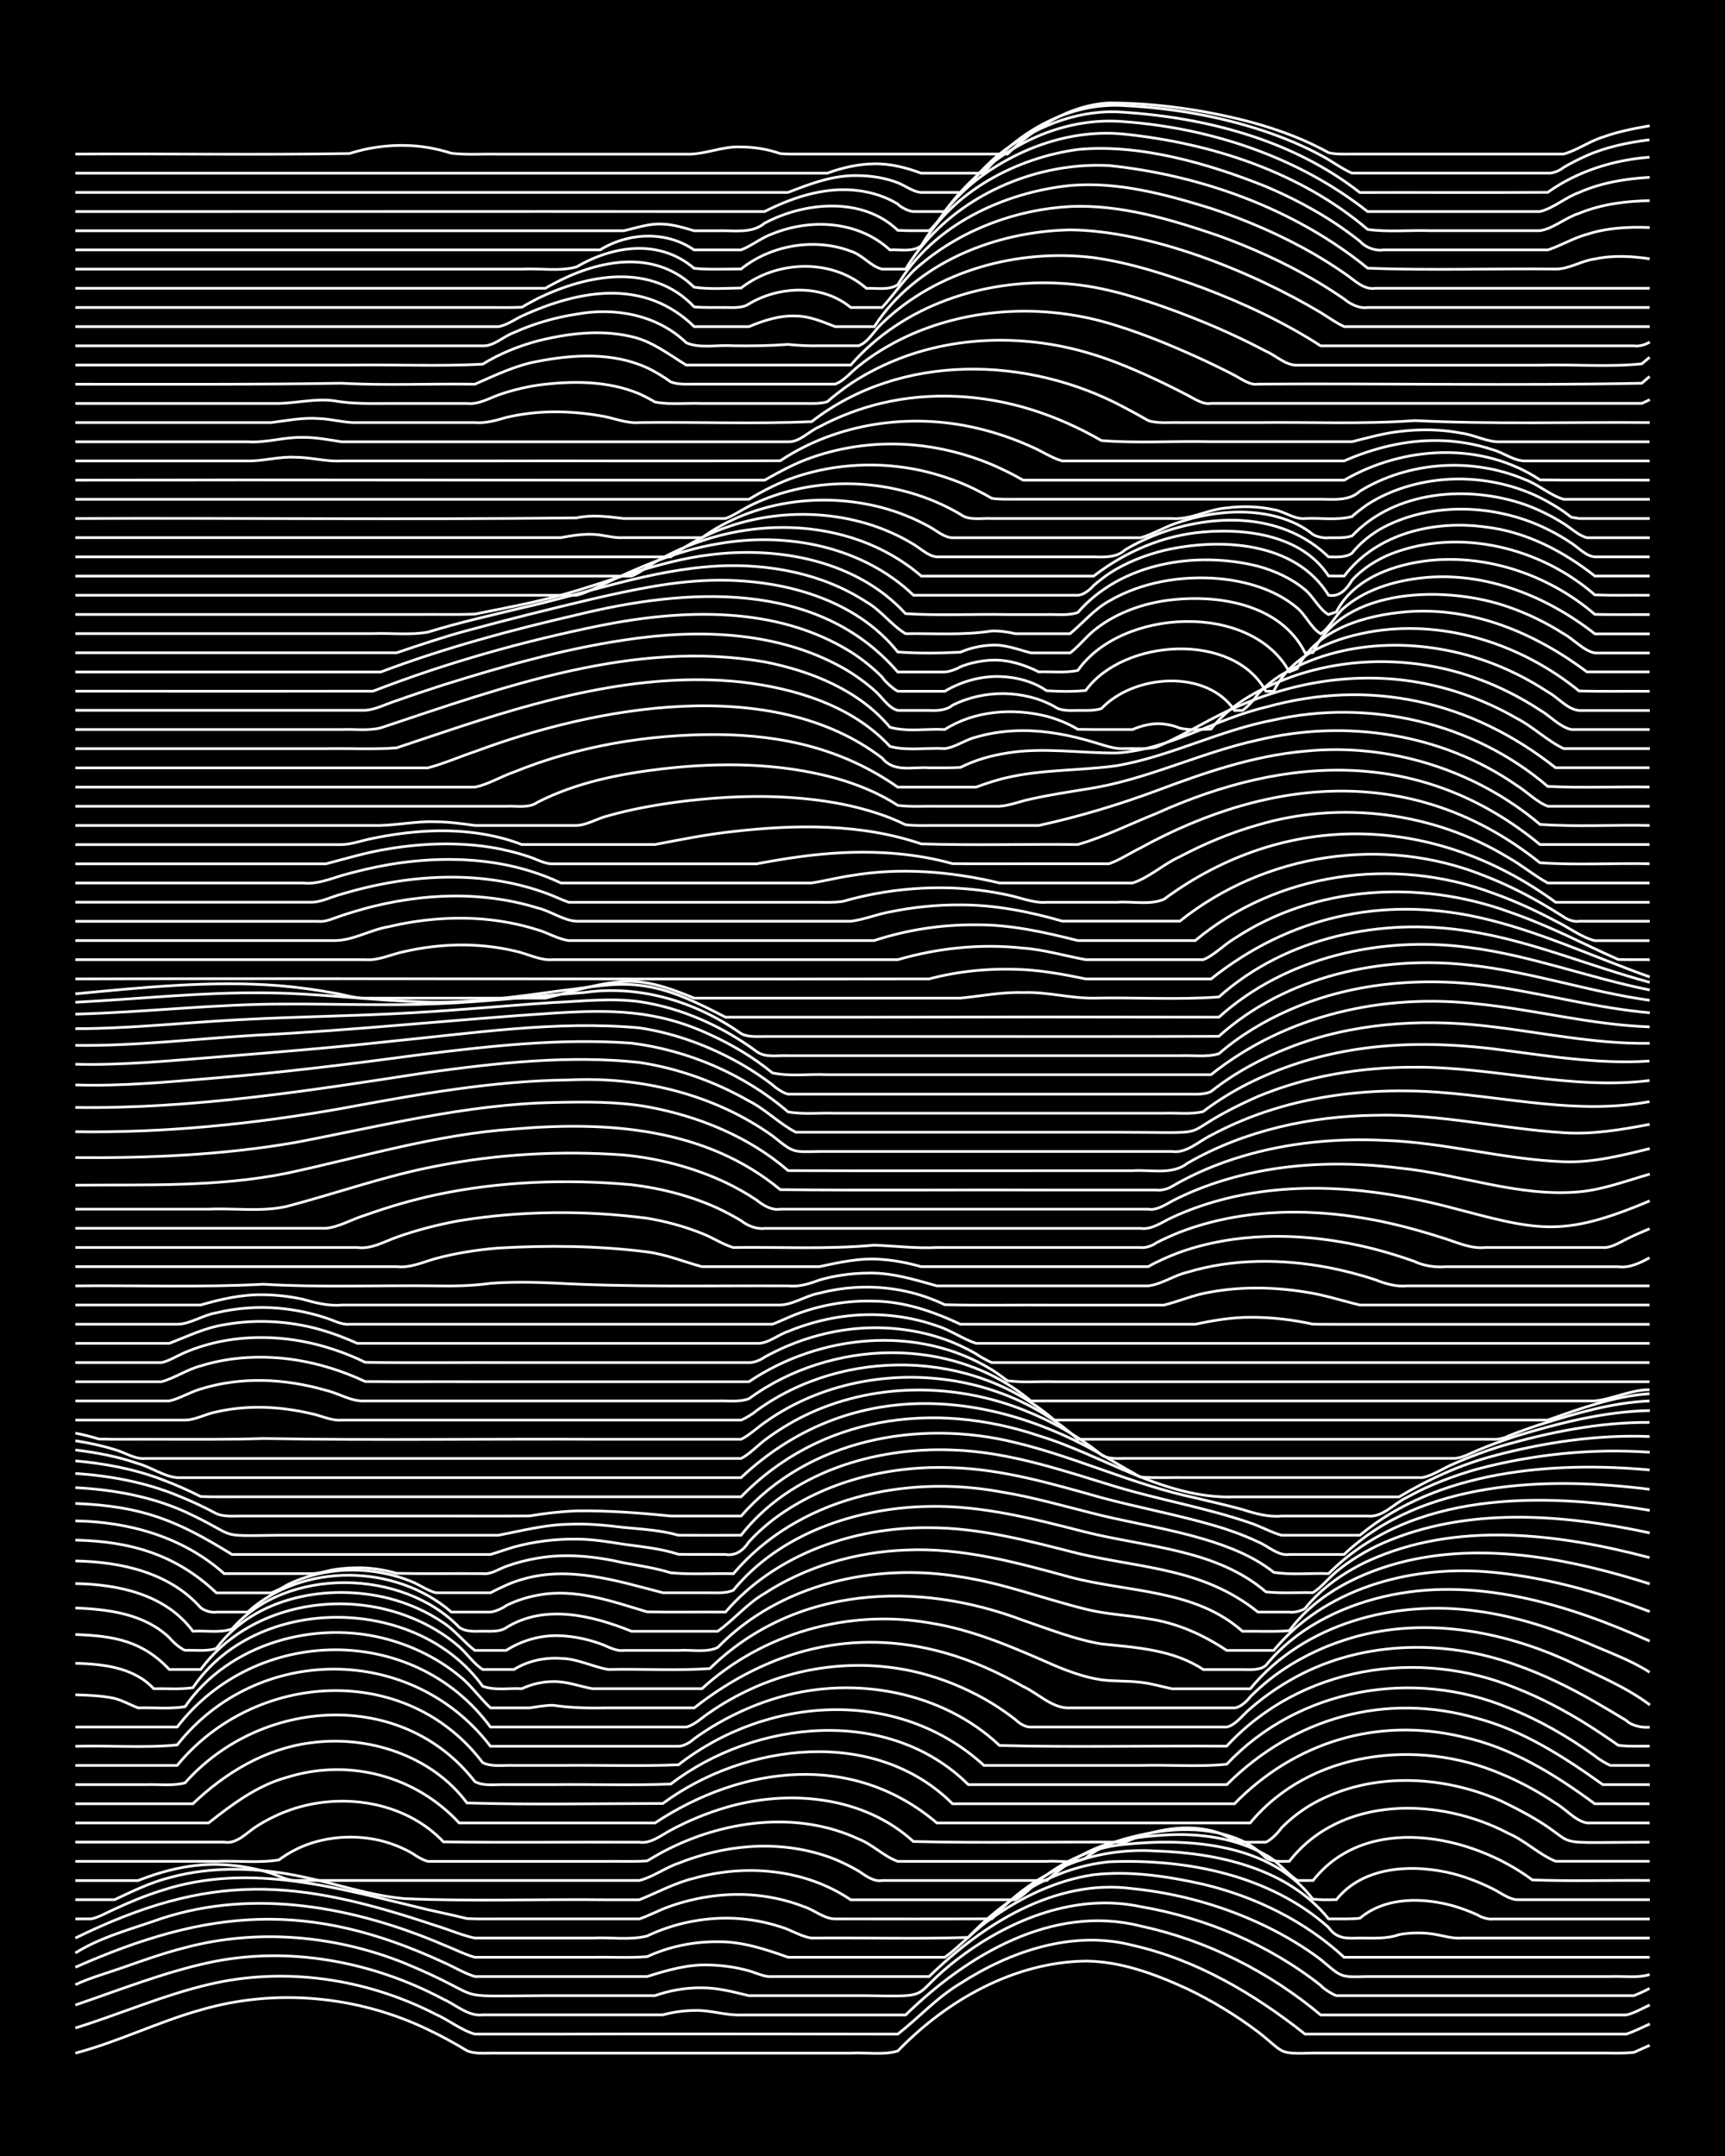 <?xml version="1.0" encoding="UTF-8"?><svg id="a" xmlns="http://www.w3.org/2000/svg" width="1920" height="2400" viewBox="0 0 192 240"><defs><style>.b{fill:none;stroke:#fff;stroke-miterlimit:10;stroke-width:.3px;}.c{stroke-width:0px;}</style></defs><rect class="c" width="192" height="240"/><path class="b" d="M8.39,228.55c4.75-1.25,9.22-3.49,13.95-4.81,8.33-2.44,17.48-1.58,25.28,2.18,1.44.68,3,1.53,4.36,2.36,1.04.44,2.39.22,3.49.27,1.7,0,3.53,0,5.23,0,8.42,0,16.86,0,25.28,0,2.88,0,5.84,0,8.72,0,1.69-.1,3.59.25,5.23-.24,5.43-5.64,12.95-9.9,20.92-10.01,3.95.03,7.79,1.48,11.33,3.11,2.74,1.31,5.43,2.95,7.85,4.78,3.01,2.33,2.08,2.47,6.1,2.35,7.84,0,15.7,0,23.54,0,2.58,0,5.26,0,7.85,0,1.39-.03,2.97.08,4.36-.08.42-.2,1.32-.59,1.74-.78"/><path class="b" d="M8.39,225.75c4.95-1.54,9.77-3.65,14.82-4.84,8.48-2.02,17.56-.66,25.28,3.31,1.44.63,2.84,1.78,4.36,2.21,2.88,0,5.84,0,8.72,0,12.79-.04,25.56,0,38.36,0,2.32-1.81,4.38-4.1,6.97-5.64,5.58-3.61,12.55-5.97,19.18-4.24,7.12,1.61,13.51,5.4,19.18,9.88,8.13,0,16.28,0,24.41,0,2.58,0,5.26,0,7.85,0,1.09,0,2.4,0,3.49,0,.81-.26,1.85-.78,2.62-1.13"/><path class="b" d="M8.39,223.19c4.89-1.66,9.77-3.61,14.82-4.71,8.85-1.91,18.21-.16,26.15,4.07,1.38.61,2.76,1.93,4.36,1.74,2.88,0,5.84,0,8.72,0,3.76,0,7.58,0,11.33,0,1.07-.3,2.38-.48,3.49-.49,1.72-.08,3.51.57,5.23.5,6.09,0,12.22,0,18.31,0,6.81-6.64,16.32-12.38,26.15-9.9,7.36,1.58,14.29,5.08,20.05,9.9,7.54,0,15.12,0,22.66,0,2.58,0,5.26,0,7.85,0,1.09,0,2.4,0,3.49,0,.84-.17,1.85-.75,2.62-1.11"/><path class="b" d="M8.39,220.93c1.64-.77,3.52-1.29,5.23-1.89,2.27-.8,4.64-1.64,6.97-2.23,8.04-2.15,16.71-1.38,24.41,1.71,10.01,4.14,4.18,3.68,15.69,3.63,4.05,0,8.16,0,12.2,0,1.64-.58,3.49-.9,5.23-.87,1.74-.02,3.55.47,5.23.87,4.34,0,8.74,0,13.08,0,8.05.13,4.48.18,10.46-4.3,5.66-4.24,12.92-7.12,20.05-5.61,7.23,1.24,14.27,4.2,20.05,8.76.31.38,1.28.98,1.74,1.15.41,0,1.33,0,1.74,0,1.39,0,2.96,0,4.36,0,6.09,0,12.22,0,18.31,0,1.99,0,4.11,0,6.1,0,.76,0,1.85,0,2.62,0,.43-.17,1.34-.57,1.74-.81"/><path class="b" d="M8.39,218.99c14.85-6.58,26.02-7.46,40.97-.55,1.1.48,2.34,1.23,3.49,1.58.78,0,1.84,0,2.62,0,2.88,0,5.84,0,8.72,0,2.58,0,5.26,0,7.85,0,2.23-.71,4.6-1.39,6.97-1.28,1.42.03,2.99.26,4.36.65.78.22,1.78.73,2.62.63,5.8,0,11.64,0,17.43,0,5.98-5.81,13.97-10.94,22.66-9.78,5.12.52,10.19,1.95,14.82,4.19,2.1,1.02,4.24,2.29,6.1,3.7,2.36,1.97,2.1,1.99,5.23,1.89,6.67,0,13.38,0,20.05,0,2.29,0,4.68,0,6.97,0,1.39-.07,3.01.2,4.36-.22"/><path class="b" d="M8.39,217.4c2.9-1.82,6.38-2.7,9.59-3.84,10.37-3.4,21.57-1.26,31.38,2.93,1.1.43,2.35,1.07,3.49,1.39,1.09,0,2.39,0,3.49,0,3.17,0,6.42,0,9.59,0,1.99-.04,4.11.09,6.1-.07,2.42-1.12,5.18-1.69,7.85-1.66,2.7-.04,5.34.84,7.85,1.73,5.8,0,11.64,0,17.43,0,1.79-1.29,3.37-3.13,5.23-4.35,3.35-2.38,7.24-4.24,11.33-4.84,4.06-.46,8.24.17,12.2,1.06,5.79,1.38,11.3,4.08,15.69,8.13h34"/><path class="b" d="M8.39,215.74c15.06-7.38,24.46-6.64,40.1-1.39,1.41.42,2.92,1.09,4.36,1.39.78,0,1.84,0,2.62,0,3.46,0,7,0,10.46,0,1.99-.11,4.17.26,6.1-.23,2.95-1.41,6.32-2.1,9.59-1.97,1.73.07,3.58.4,5.23.94,1.13.31,2.32,1.11,3.49,1.26,5.8-.06,11.64.12,17.43-.07,4.11-4.36,9.64-7.82,15.69-8.42,8.56-.36,17.86,1.46,24.41,7.3.93,1.32,2.03,1.23,3.49,1.19,1.41,0,3.01.11,4.36-.38,1.08-.22,2.4-.24,3.49-.11,1.1.13,2.37.58,3.49.49,6.96,0,13.96,0,20.92,0"/><path class="b" d="M8.39,213.61c.46,0,1.29,0,1.74,0,.85-.16,1.84-.75,2.62-1.09,1.66-.77,3.48-1.53,5.23-2.07,9.93-3.26,19.89-.19,29.64,2.13,1.4.31,2.97.65,4.36.99,1.09.07,2.39.03,3.49.04,3.76,0,7.58,0,11.33,0,1.4,0,2.96,0,4.36,0,1.12-.37,2.36-1.06,3.49-1.43,2.76-.97,5.79-1.43,8.72-1.26,2.05.12,4.19.57,6.1,1.32,1.13.35,2.27,1.37,3.49,1.37,5.8,0,11.64.02,17.43-.01,4.9-5.34,11.05-8,18.31-7.55,6.88.22,14.67,1.95,19.18,7.56,1.09-.02,2.4.05,3.49-.08,2.85-2.41,7.04-2.32,10.46-1.35.8.23,1.86.63,2.62.98.41.28,1.24.53,1.74.46,5.8,0,11.64,0,17.43,0"/><path class="b" d="M8.39,211.47c1.4,0,2.96,0,4.36,0,1.95-.92,4-1.92,6.1-2.45,4.82-1.33,9.97-1.14,14.82-.1,3.76.77,7.49,2.09,11.33,2.43,7.53.33,15.12.04,22.67.13,1.09,0,2.4,0,3.49,0,1.99-.8,4-1.9,6.1-2.4,5.8-1.62,12.38-1.02,17.43,2.4h18.31c1.26-.64,2.31-2.01,3.49-2.77,2.53-1.83,5.58-3.15,8.72-3.4,7.19-.75,16.2-.09,20.92,6.1.77.09,1.84.07,2.62.05,3.04-3.82,8.69-3.99,13.08-2.86,1.45.38,3.02,1,4.36,1.68.78.38,1.72,1.12,2.62,1.19,4.92,0,9.9,0,14.82,0"/><path class="b" d="M8.39,209.34c2.29,0,4.68,0,6.97,0,3.03-1.19,6.31-1.98,9.59-1.76,1.73.09,3.58.42,5.23.95.79.25,1.77.79,2.62.8,7.84,0,15.7,0,23.54,0,4.92,0,9.9,0,14.82,0,1.49-.37,2.9-1.43,4.36-1.92,2.48-.99,5.18-1.65,7.85-1.84,3.22-.24,6.58.2,9.59,1.41.8.33,1.87.86,2.62,1.31.71.48,1.7,1.23,2.62,1.04,6.09,0,12.22,0,18.31,0,4.35-3.78,7.38-4.68,13.08-5.06,3.85-.23,7.94.3,11.33,2.24,1.28.66,2.31,2.05,3.49,2.82h1.74c5.92-7.53,17.61-5.14,24.41-.06,4.33.16,8.74.02,13.08.06"/><path class="b" d="M8.39,207.2c5.22,0,10.48,0,15.69,0,2.29-.09,4.72.21,6.97-.16,1-.76,2.3-1.44,3.49-1.83,2.5-.83,5.29-.93,7.85-.31,1.15.28,2.46.8,3.49,1.4.43.31,1.23.78,1.74.9,3.76,0,7.58,0,11.33,0,2.88,0,5.84,0,8.72,0,1.4-.02,2.96.05,4.36-.05.43-.26,1.3-.76,1.74-1,6.6-3.5,14.87-4.66,21.79-1.44,1.53.58,2.84,1.96,4.36,2.49,2.88,0,5.84,0,8.72,0,2.58,0,5.26,0,7.85,0,1.4-.11,3.09.32,4.36-.38,1.47-1.19,3.4-1.92,5.23-2.35,3.97-1.01,8.4-1.28,12.2.46.88.4,1.95,1.18,2.61,1.88.68.48,1.83.39,2.62.38,5.75-7.38,16.72-7.15,24.41-3.09,1.83.79,3.46,2.39,5.23,3.09,3.46,0,7,0,10.46,0"/><path class="b" d="M8.39,205.06c5.51,0,11.06,0,16.56,0,1.38.25,2.45-1,3.49-1.68,1.03-.68,2.34-1.34,3.49-1.77,5.8-2.19,13.07-1.18,17.43,3.42,7.25.11,14.54,0,21.79.04,1.26.2,2.44-.77,3.49-1.33,1.9-1.03,4.03-1.91,6.1-2.52,7-2.08,15.37-1.31,20.92,3.77,7.83.2,15.7.01,23.54.08,3.24-1.41,7.03-2.19,10.46-1.04.46.16,1.34.61,1.74.88,1.07.26,2.39.13,3.49.16.57-.23,1.4-1.09,1.74-1.59.97-1,2.28-2.01,3.49-2.69,6.37-3.58,14.36-3.22,20.92-.33,10.98,5.27,2.8,4.64,16.56,4.61"/><path class="b" d="M8.39,202.93h14.82c2.63-2.07,5.42-4.18,8.72-5.08,6.85-2.15,14.31-.2,19.18,5.08h21.79c9.75-6.44,22.03-7.95,31.38,0h34.87c6.64-8.05,18.64-9.45,27.9-5.48,2.1.86,4.22,2.01,6.1,3.28,1.13.64,2.18,1.96,3.49,2.2,2.29,0,4.68,0,6.97,0"/><path class="b" d="M8.39,200.79h13.08c3.59-3.44,8.07-6.14,13.08-6.78,6.4-.9,13.5,1.41,17.43,6.69,7.24.22,14.54.06,21.79.06,9.19-6.78,23.63-8.56,32.25.03h31.38c6.71-6.86,15.89-9.68,25.28-7.47,5.5,1.17,10.36,4.18,14.82,7.47h6.1"/><path class="b" d="M8.39,198.66c2.58,0,5.26,0,7.85,0,1.4-.06,3,.18,4.36-.2,8.42-9.5,24.16-10.58,32.25-.14,1.01.56,2.38.29,3.49.34,1.7,0,3.53,0,5.23,0,4.34-.05,8.74.1,13.08-.06,9.38-7.18,24.26-8.74,33.13.06h28.77c7.46-7.45,17.71-10.35,27.9-7.37,5.14,1.37,9.67,4.31,13.95,7.37h5.23"/><path class="b" d="M8.39,196.52h11.33c8.67-10.54,25.51-11.54,34-.31,1.03.51,2.38.26,3.49.31,1.7,0,3.53,0,5.23,0,4.34-.05,8.74.11,13.08-.07,9.89-7.7,24.43-8.67,34,.07,5.8,0,11.64,0,17.43,0,3.17-.09,6.44.19,9.59-.13,7.99-8.49,20.73-10.7,31.38-6.27,3.39,1.33,6.64,3.21,9.59,5.34.38.33,1.27.88,1.74,1.06,1.4,0,2.96,0,4.36,0"/><path class="b" d="M8.39,194.39c3.75-.11,7.61.22,11.33-.15,8.88-11.26,26.13-11.29,34.87.15,6.96,0,13.96,0,20.92,0,.55.01,1.36-.45,1.74-.83.75-.55,1.81-1.24,2.62-1.7,2.16-1.25,4.57-2.29,6.97-2.96,8.32-2.37,18.03-.61,24.41,5.4,8.41.23,16.87.01,25.28.08,8.18-8.86,21.28-10.99,32.25-6.45,2.71,1.06,5.38,2.48,7.85,4.02,1.11.7,2.41,1.57,3.49,2.33,1.08.16,2.4.08,3.49.1"/><path class="b" d="M8.39,192.25h11.33c8.7-11.31,26.31-11.62,34.87,0,7.25,0,14.54,0,21.79,0,.93-.21,1.84-1.12,2.62-1.63,1.33-.92,2.89-1.82,4.36-2.5,6.19-2.93,13.47-3.56,20.05-1.61,2.41.7,4.83,1.78,6.97,3.08.81.49,1.87,1.23,2.62,1.81.4.41,1.14.89,1.74.85,7.25,0,14.54,0,21.79,0,1.03-.21,1.84-1.42,2.62-2.04,1.29-1.14,2.87-2.26,4.36-3.12,7.6-4.45,17.1-4.72,25.28-1.74,3.01,1.05,5.96,2.51,8.72,4.09,1.09.63,2.4,1.41,3.49,2.07.61.6,1.78.85,2.62.75"/><path class="b" d="M8.39,188.66c1.4.04,2.98.1,4.36.4.82.21,1.83.75,2.62,1.06,1.7-.06,3.55.15,5.23-.14,4.88-7.06,14.58-9.74,22.66-7.46,2.82.78,5.58,2.16,7.85,4.03,1.25.96,2.33,2.51,3.49,3.57,1.4,0,2.96,0,4.36,0,.78-.12,1.83-.31,2.62-.29,1.99.3,4.09.33,6.1.29,3.17,0,6.42,0,9.59,0,8.22-6.45,17.66-9.02,27.9-6.13,3.03.85,5.99,2.2,8.72,3.75,1.68.77,3.29,2.5,5.23,2.38,3.17,0,6.42,0,9.59,0,2.88,0,5.84,0,8.72,0,.63-.06,1.39-.77,1.74-1.25.72-.73,1.79-1.66,2.62-2.28,2.34-1.75,5.07-3.13,7.85-4.02,8.33-2.75,17.47-1.14,25.28,2.51,2.93,1.44,6.1,2.73,8.72,4.71"/><path class="b" d="M8.39,185.15c3.08.09,6.49.44,8.72,2.83,1.4-.03,2.97.1,4.36-.11,7.11-10.5,24.92-10.34,32.25-.17,1.33.52,2.96.19,4.36.28,1.03-.49,2.35-.8,3.49-.79,1.45-.04,2.96.53,4.36.79,4.05,0,8.16,0,12.2,0,6.73-6.17,16.3-8.89,25.28-7.33,4.88.75,9.46,2.77,13.95,4.74,1.64.69,3.46,1.35,5.23,1.6,1.39.19,2.97.1,4.36.28,1.11.11,2.4.49,3.49.72,2.88,0,5.84,0,8.72,0,6-7.3,16.17-9.95,25.28-8.64,4.2.56,8.31,1.9,12.2,3.52,2.31,1.02,4.84,1.91,6.97,3.28"/><path class="b" d="M8.39,181.95c4.26.16,7.4.67,10.46,3.89h3.49c5.29-7.15,15.53-9.04,23.54-5.72,1.85.75,3.73,1.87,5.23,3.19.82.71,1.68,1.96,2.62,2.53,1.09,0,2.39,0,3.49,0,1.52-.96,3.45-1.36,5.23-1.23,1.79.02,3.51.93,5.23,1.23,3.75-.08,7.59.16,11.33-.1,9.41-9.22,23.04-9.85,34.87-5.37,2.85.97,5.74,2.13,8.72,2.63,3.87.4,7.98.62,11.33,2.85,1.4,0,2.96,0,4.36,0,.83.01,1.92.11,2.61-.46,3.24-4.01,8.12-6.48,13.08-7.65,10.06-2.37,20.47.82,29.64,4.94"/><path class="b" d="M8.39,179c3.69.14,7.66.64,10.46,3.3.36.45,1.2,1.2,1.74,1.41,1.1-.04,2.43.14,3.49-.21,4.28-5.78,12.5-7.26,19.18-5.58,2.13.54,4.29,1.48,6.1,2.73,1.24.79,2.32,2.19,3.49,3.07,1.1,0,2.39,0,3.49,0,1.79-1.15,3.98-1.75,6.1-1.63,1.44.06,3.01.4,4.36.88.79.27,1.75.88,2.62.75,2,0,4.11,0,6.1,0,1.4-.1,3.05.28,4.36-.32,6.87-7.08,17.49-9.48,27.02-7.87,4.75.71,9.3,2.45,13.95,3.6,2.25.57,4.69.66,6.97,1.07,3.16.45,6.08,1.76,8.72,3.52,1.7,0,3.53,0,5.23,0,5.66-6.83,14.92-9.4,23.54-8.77,6.26.49,12.46,2.2,18.31,4.45"/><path class="b" d="M8.39,176.28c4.83.09,10.04,1.2,13.08,5.3,1.4-.08,3.02.22,4.36-.25,6.07-6.97,18.97-6.71,25.28-.19.7.54,1.79.45,2.62.44.82,0,1.9.1,2.61-.39,4.28-2.67,9.58-1.37,13.95.4,3.17,0,6.42,0,9.59,0,1.78-1.25,3.31-3.12,5.23-4.22,4.64-3.01,10.18-4.61,15.69-4.82,6.24-.3,12.35,1.38,18.31,3.01,6.46,1.72,13.89,1.32,19.18,6.03,1.7-.03,3.54.08,5.23-.07,3.09-4.19,8.11-6.59,13.08-7.77,8.98-2.07,18.39-.17,27.02,2.56"/><path class="b" d="M8.39,173.76c5.05.1,10.46,1.27,13.95,5.21.41.32,1.22.59,1.74.48,1.09,0,2.4,0,3.49,0,6.15-5.55,16.46-5.38,22.67,0,1.4,0,2.96,0,4.36,0,.5-.04,1.35-.42,1.74-.72,1.03-.53,2.35-.95,3.49-1.15,4.16-.82,8.27.67,12.2,1.85,2.88.05,5.84,0,8.72.02,5.57-6.45,14.28-9.47,22.66-9.39,5.63,0,11.15,1.48,16.56,2.86,7.26,1.71,13.88,1.61,20.05,6.53,1.09,0,2.39,0,3.49,0,.5.09,1.32-.12,1.74-.39,1.81-2.28,4.35-4.04,6.97-5.27,9.84-4.53,21.23-3.08,31.38-.4"/><path class="b" d="M8.39,171.44c6.09.13,11.19,1.59,15.69,5.87,1.4,0,2.96,0,4.36,0,.44,0,1.3,0,1.74,0,.47-.15,1.33-.59,1.74-.86,4.28-2.14,9.55-2.18,13.95-.37.8.33,1.77,1,2.62,1.22,1.09,0,2.39,0,3.49,0,.78,0,1.84,0,2.62,0,1.06-.54,2.33-1.17,3.49-1.48,5.22-1.57,10.61.16,15.69,1.48,1.7,0,3.53,0,5.23,0,.79,0,1.88.08,2.62-.29,5.22-6.35,13.76-9.19,21.79-9.32,5.93-.12,11.74,1.41,17.43,2.86,6.78,1.69,14.52,1.9,20.05,6.65,1.69.19,3.53.05,5.23.09.91-.54,1.8-1.67,2.62-2.34,1.54-1.28,3.4-2.39,5.23-3.2,9.31-4.05,19.95-3.2,29.64-1.11"/><path class="b" d="M8.39,169.3c6.01.1,12.01,1.81,16.56,5.87,3.17,0,6.42,0,9.59,0,.81.05,1.83-.31,2.62-.44,1.09-.18,2.39-.25,3.49-.19,1.11.06,2.42.28,3.49.6,3.17.07,6.42,0,9.59.03.87.13,1.83-.53,2.62-.81,1.06-.39,2.37-.73,3.49-.91,3.17-.55,6.47-.2,9.59.52,1.71.31,3.57.59,5.23,1.11,2.28.22,4.69.04,6.97.1,7.17-8.43,19.05-11.05,29.64-9.13,3.81.61,7.59,1.73,11.33,2.65,3.75.88,7.63,1.52,11.33,2.61,2.75.82,5.58,1.91,7.85,3.72,1.97.31,4.11.07,6.1.14,9.19-9.22,23.72-9.07,35.74-7.04"/><path class="b" d="M8.39,167.36c7.42.3,11.27,1.86,17.43,5.68,8.42,0,16.86,0,25.28,0,1.1,0,2.39,0,3.49,0,.79-.22,1.83-.61,2.62-.83,2.24-.62,4.66-.91,6.97-.88,1.72,0,3.54.3,5.23.57,2.01.28,4.17.48,6.1,1.12,1.7.03,3.53,0,5.23.02,1.17.18,2.01-.47,2.61-1.4.98-1.08,2.29-2.22,3.49-3.05,5.55-3.86,12.47-5.48,19.18-5.21,5.66.18,11.15,1.81,16.56,3.33,4.03,1.08,8.19,1.86,12.2,3,1.74.5,3.6,1.14,5.23,1.92,1.1.44,2.24,1.6,3.49,1.41,1.99,0,4.11,0,6.1,0,8.72-8.28,22.69-8.7,34-7.25"/><path class="b" d="M8.39,165.6c4.17.22,8.38.96,12.2,2.68,6.3,2.91,3.09,2.7,10.46,2.62,8.13,0,16.28,0,24.41,0,2.57-.48,5.21-1.19,7.85-1.22,2-.11,4.12.11,6.1.35,2.01.19,4.16.31,6.1.87,2.29.02,4.68,0,6.97,0,5.48-7.01,14.91-9.84,23.54-9.49,6.3.2,12.33,2.3,18.31,4.12,4.89,1.46,10,2.33,14.82,4,1.12.36,2.35,1.06,3.49,1.37,2.88,0,5.84,0,8.72,0,8.68-7.22,21.4-8.25,32.25-7.27"/><path class="b" d="M8.39,164.02c3.85.26,7.74.97,11.33,2.44,1.44.57,3,1.3,4.36,2.03.75.35,1.81.28,2.62.27,7.54,0,15.12,0,22.66,0,3.17,0,6.42.02,9.59-.01,1.68-.29,3.52-.5,5.23-.56,3.47-.05,7.01.22,10.46.57,2.58,0,5.26,0,7.85,0,7.45-8.54,19.82-10.83,30.51-8.18,6.8,1.62,13.19,4.72,20.05,6.16,1.7.41,3.54.83,5.23,1.29,1.37.44,2.9.88,4.36.73,3.17,0,6.42,0,9.59,0,1.67.2,2.95-1.43,4.36-2.07,2.44-1.36,5.16-2.4,7.85-3.16,6.21-1.64,12.77-2.32,19.18-1.87"/><path class="b" d="M8.39,162.62c3.24.29,6.54.9,9.59,2.06,1.43.53,3,1.22,4.36,1.91,1.4.06,2.96.02,4.36.03,18.59,0,37.2,0,55.79,0,8.79-9.03,21.46-10.73,33.13-6.8,7.24,2.2,13.99,7.08,21.79,6.81,6.09,0,12.22,0,18.31,0,3.26-1.95,6.79-3.57,10.46-4.55,5.65-1.51,11.58-2.4,17.43-2.17"/><path class="b" d="M8.39,161.41c2.33.28,4.75.73,6.97,1.51,1.45.39,2.86,1.44,4.36,1.57,5.8,0,11.64,0,17.43,0,15.1,0,30.23,0,45.33,0,11.93-11.19,27.59-10.11,40.97-2.07,1.09.63,2.39,1.4,3.49,2.01,1.69.11,3.53.03,5.23.05,3.76,0,7.58,0,11.33,0,4.92,0,9.9,0,14.82,0,1.18-.23,2.38-1.08,3.49-1.53,1.65-.74,3.5-1.42,5.23-1.96,5.35-1.56,10.97-2.69,16.56-2.65"/><path class="b" d="M8.39,160.38c1.42.22,2.99.55,4.36.98,1.11.3,2.3,1.13,3.49.99,6.96,0,13.96,0,20.92,0,15.1,0,30.23,0,45.33,0,.9-.44,1.82-1.43,2.62-2.03,1.31-1,2.88-1.96,4.36-2.69,7.55-3.72,16.63-3.76,24.41-.69,3.1,1.21,6.13,2.91,8.72,5.01.72.49,1.79.4,2.62.39,1.09,0,2.39,0,3.49,0,11.03,0,22.09,0,33.13,0,.85,0,1.85-.58,2.62-.89,1.37-.58,2.94-1.15,4.36-1.61,4.79-1.45,9.79-2.72,14.82-2.82"/><path class="b" d="M8.39,159.53c.8.15,1.85.42,2.62.66,2,.06,4.11.01,6.1.03,4.05-.01,8.16.05,12.2-.09,12.48.23,25,.02,37.48.09,3.46,0,7,0,10.46,0,1.7,0,3.53,0,5.23,0,.87-.41,1.83-1.31,2.62-1.86,10.24-7.33,25.52-6.63,34.87,1.86,15.4,0,30.81,0,46.2,0,.47.06,1.33-.14,1.74-.38,1.08-.43,2.39-.9,3.49-1.26,3.95-1.23,8.05-2.46,12.2-2.63"/><path class="b" d="M8.39,158.08c4.05,0,8.16,0,12.2,0,1.15,0,2.36-.71,3.49-.91,1.67-.39,3.52-.55,5.23-.51,1.72.04,3.56.29,5.23.68,1.11.2,2.34.85,3.49.74,8.71,0,17.44,0,26.15,0,4.05,0,8.16,0,12.2,0,1.4,0,2.96,0,4.36,0,.43,0,1.32,0,1.74,0,.49-.18,1.35-.72,1.74-1.06,9.68-7.02,24.01-6.85,33.13,1.06,14.23,0,28.48,0,42.71,0,4.05,0,8.16,0,12.2,0,3.65-1.28,7.44-2.69,11.33-2.93"/><path class="b" d="M8.39,155.95c3.46,0,7,0,10.46,0,1.15-.26,2.35-1.01,3.49-1.33,2.22-.7,4.65-1,6.97-.95,2.33.05,4.74.45,6.97,1.1,1.42.32,2.88,1.29,4.36,1.18,6.09,0,12.22,0,18.31,0,5.22,0,10.48,0,15.69,0,1.7,0,3.53,0,5.23,0,1.1-.04,2.44.16,3.49-.25,9.07-6.62,22.59-7.11,31.38.25,14.23,0,28.48,0,42.71,0,6.67,0,13.38,0,20.05,0,2.02-.21,4.02-1.25,6.1-1.25"/><path class="b" d="M8.39,153.81c3.17,0,6.42,0,9.59,0,1.46-.4,2.88-1.38,4.36-1.76,3.35-1.05,7-1.2,10.46-.68,2.69.41,5.39,1.26,7.85,2.42,4.05.04,8.16,0,12.2.02,10.16,0,20.35,0,30.51,0,7.86-5.29,18.78-6.4,27.02-1.34.46.28,1.32.9,1.74,1.23,1.69.23,3.53.06,5.23.11,3.76,0,7.58,0,11.33,0,18.3,0,36.62,0,54.92,0"/><path class="b" d="M8.39,151.68c3.17,0,6.42,0,9.59,0,.85-.18,1.82-.8,2.62-1.13,1.35-.58,2.91-1.04,4.36-1.3,2.85-.52,5.87-.46,8.72.07,2.38.45,4.8,1.26,6.97,2.33,5.51.09,11.06,0,16.56.03,8.71,0,17.44,0,26.15,0,.52.03,1.34-.3,1.74-.61.76-.42,1.82-.94,2.62-1.27,2.19-.92,4.61-1.57,6.97-1.84,3.49-.4,7.14-.04,10.46,1.13,1.14.4,2.45,1.01,3.49,1.62.4.29,1.29.78,1.74.97.43,0,1.31,0,1.74,0,23.82,0,47.66,0,71.48,0"/><path class="b" d="M8.39,149.54c3.47,0,7,0,10.46,0,1.97-.76,3.99-1.75,6.1-2.07,2.85-.53,5.87-.48,8.72.07,2.08.39,4.18,1.14,6.1,2,4.92,0,9.9,0,14.82,0,9.87,0,19.77,0,29.64,0,1.22.07,2.36-.96,3.49-1.33,1.92-.8,4.05-1.38,6.1-1.66,3.48-.47,7.14-.14,10.46,1.04,1.48.45,2.9,1.47,4.36,1.95.77,0,1.84,0,2.62,0,24.11,0,48.24,0,72.35,0"/><path class="b" d="M8.39,147.41c3.76,0,7.58,0,11.33,0,1.37.02,2.94-1.05,4.36-1.27,2.25-.55,4.67-.71,6.97-.51,1.73.15,3.58.53,5.23,1.08.8.25,1.76.79,2.62.7,4.05,0,8.16,0,12.2,0,10.16,0,20.35,0,30.51,0,1.4,0,2.96,0,4.36,0,.79-.29,1.83-.8,2.62-1.1,2.75-1.05,5.78-1.57,8.72-1.47,3.35.04,6.59,1.16,9.59,2.57,1.99,0,4.11,0,6.1,0,6.67,0,13.38,0,20.05,0,1.97-.42,4.08-.78,6.1-.77,2.31-.02,4.72.26,6.97.76,1.09.03,2.4.01,3.49.02,11.33,0,22.67,0,34,0"/><path class="b" d="M8.39,145.27c4.63,0,9.32,0,13.95,0,2.24-.66,4.63-1.19,6.97-1.14,1.41.01,2.98.19,4.36.49,1.39.4,2.9.79,4.36.65,9.87,0,19.77,0,29.64,0,6.38,0,12.8,0,19.18,0,1.47-.05,2.9-1.07,4.36-1.32,3.1-.81,6.46-.89,9.59-.21,1.45.31,3.02.85,4.36,1.5,4.05.1,8.16.01,12.2.04,4.05,0,8.16,0,12.2,0,1.71-.43,3.47-1.2,5.23-1.46,3.43-.62,7.03-.55,10.46,0,2.04.29,4.11.97,6.1,1.45,3.17,0,6.42,0,9.59,0,7.54,0,15.12,0,22.66,0"/><path class="b" d="M8.39,143.14c6.96-.07,13.97.19,20.92-.18,6.37.38,12.8.1,19.18.18,2.01.04,4.11,0,6.1-.28,2.29-.18,4.68-.14,6.97-.04,8.7.49,17.44.28,26.15.32,1.25.13,2.34-.22,3.49-.65,1.65-.48,3.51-.75,5.23-.77,2.68-.11,5.31.71,7.85,1.42,4.05,0,8.16,0,12.2,0,3.76,0,7.58,0,11.33,0,1.48-.17,2.9-1.19,4.36-1.52,5.06-1.53,10.53-1.5,15.69-.52,1.72.33,3.56.81,5.23,1.36,1.05.43,2.34.8,3.49.68,9,0,18.02,0,27.02,0"/><path class="b" d="M8.39,141c11.91,0,23.83,0,35.74,0,1.5.18,2.96-.51,4.36-.9,2.25-.61,4.65-.98,6.97-1.17,5.49-.31,11.1-.27,16.56.43,2.07.26,4.11,1.1,6.1,1.64,2.29,0,4.68,0,6.97,0,2,0,4.11,0,6.1,0,2.26-.48,4.64-1.02,6.97-.8,1.42.09,2.99.41,4.36.8,1.7,0,3.53,0,5.23,0,5.22,0,10.48,0,15.69,0,1.4,0,2.96,0,4.36,0,1.04-.59,2.36-1.18,3.49-1.59,3.05-1.1,6.36-1.65,9.59-1.76,4.09-.14,8.25.4,12.2,1.42,1.41.37,2.98.85,4.36,1.35,1.03.5,2.35.68,3.49.59,4.63,0,9.32,0,13.95,0,1.69,0,3.54,0,5.23,0,1.2.18,2.47-.43,3.49-1"/><path class="b" d="M8.39,138.87c10.45,0,20.93,0,31.38,0,1.54.21,2.96-.64,4.36-1.14,2.23-.8,4.64-1.42,6.97-1.84,6.88-1.12,14.01-1.18,20.92-.28,2.05.34,4.18.91,6.1,1.69,1.13.42,2.33,1.23,3.49,1.57,5.22-.07,10.5.22,15.69-.26,2.29.08,4.67.38,6.97.26,7.54,0,15.12,0,22.67,0,.49.09,1.35-.2,1.74-.51.75-.4,1.83-.88,2.62-1.19,2.21-.86,4.63-1.47,6.97-1.82,5.49-.82,11.16-.38,16.56.85,2.02.46,4.13,1.07,6.1,1.71,1.37.45,2.88,1.12,4.36.96,4.34,0,8.74,0,13.08,0,.86.09,1.87-.54,2.62-.91.74-.38,1.84-.86,2.62-1.18"/><path class="b" d="M8.39,136.73c9.29,0,18.61,0,27.9,0,1.48-.15,2.95-1.04,4.36-1.46,2.54-.91,5.21-1.69,7.85-2.26,7.13-1.52,14.54-1.78,21.79-1.13,3.28.39,6.58,1.24,9.59,2.61.8.37,1.86.94,2.62,1.4.68.55,1.73.97,2.62.85,13.94,0,27.9,0,41.84,0,1.23.18,2.43-.73,3.49-1.21,1.64-.77,3.49-1.43,5.23-1.9,8.27-2.26,17.06-1.45,25.28.65,10.13,2.65,12.61,3.64,22.66-.6"/><path class="b" d="M8.39,134.6c4.92,0,9.9,0,14.82,0,2.86-.13,5.93.33,8.72-.31,5.52-1.45,10.95-3.4,16.56-4.47,6.86-1.37,13.95-1.75,20.92-1.25,3.89.37,7.79,1.39,11.33,3.05,1.14.54,2.44,1.27,3.49,1.98.68.56,1.69,1.17,2.62,1,10.16,0,20.35,0,30.51,0,3.46,0,7,0,10.46,0,.88.17,1.88-.48,2.62-.89.75-.4,1.83-.89,2.62-1.21,2.49-1.02,5.19-1.77,7.85-2.24,4.87-.86,9.92-.85,14.82-.24,6.7.66,13.26,3.26,20.05,2.65,2.67-.24,5.28-1.24,7.85-1.97"/><path class="b" d="M8.39,131.93c7.84-.07,15.81.23,23.54-1.33,8.38-1.8,16.68-4.34,25.28-4.92,10.37-.89,21.29-.17,29.64,6.75,10.16.1,20.35,0,30.51.04,2.59,0,5.26,0,7.85,0,1.09,0,2.39,0,3.49,0,.5.09,1.32-.13,1.74-.4,2.43-1.43,5.14-2.56,7.85-3.36,5.06-1.51,10.43-2.02,15.69-1.77,6.74.2,13.32,2.13,20.05,2.38,3.24.13,6.47-.69,9.59-1.46"/><path class="b" d="M8.39,128.86c8.14.07,16.37-.28,24.41-1.67,9.53-1.8,19.02-4.26,28.77-4.46,3.47-.08,7.03-.13,10.46.47,5.67,1.03,11.3,3.31,15.69,7.11,9.58.04,19.19,0,28.77.01,3.17,0,6.42,0,9.59,0,2.02-.14,4.39.51,6.1-.84,6.31-3.64,13.68-5.24,20.92-5.33,7.03-.19,13.94,1.49,20.92,1.94,3.21.22,6.45-.33,9.59-.93"/><path class="b" d="M8.39,125.98c9.92.15,19.88-.85,29.64-2.59,8.35-1.54,16.77-3.09,25.28-3.17,7.97-.4,16.12,1.55,22.66,6.21,2.37,1.9,2.2,1.82,5.23,1.75,2.58,0,5.26,0,7.85,0,7.54,0,15.12,0,22.66,0,2.88,0,5.84,0,8.72,0,1.64.24,2.98-1.13,4.36-1.8,2.19-1.18,4.6-2.18,6.97-2.91,4.77-1.48,9.83-2.1,14.82-2.03,9.03.05,18,2.89,27.02,1.19"/><path class="b" d="M8.39,123.28c13.16.18,26.25-1.9,39.23-3.9,7.76-1.06,15.71-1.95,23.54-1.11,4.27.64,8.46,2.15,12.2,4.29,1.84.92,3.42,2.56,5.23,3.48,11.91,0,23.83,0,35.74,0,12.56.02,5.33.63,15.69-3.99,5.49-2.28,11.5-3.27,17.43-3.25,8.75-.06,17.39,2.57,26.15,1.48"/><path class="b" d="M8.39,120.77c5.23.17,10.49-.35,15.69-.78,7.57-.62,15.14-1.57,22.66-2.58,7.78-.97,15.69-1.86,23.54-1.29,6.35.8,12.57,3.47,17.43,7.65,1.67.31,3.53.09,5.23.15,3.17,0,6.42,0,9.59,0,9,0,18.02,0,27.02,0,1.4-.06,2.99.16,4.36-.18,1.32-1.01,2.89-2,4.36-2.78,3.53-1.87,7.41-3.18,11.33-3.91,5.44-1.03,11.08-.95,16.56-.3,5.78.72,11.59,1.76,17.43,1.36"/><path class="b" d="M8.39,118.47c5.23.13,10.49-.39,15.69-.8,6.39-.52,12.81-1.03,19.18-1.73,9.24-.9,18.6-2.36,27.9-1.52,3.97.59,7.85,2.04,11.33,4.02,1.14.65,2.45,1.52,3.49,2.32.39.37,1.21.93,1.74,1.04,1.09,0,2.39,0,3.49,0,12.49,0,25,0,37.48,0,1.09,0,2.4,0,3.49,0,.79,0,1.88.08,2.62-.3,2.6-2.06,5.63-3.7,8.72-4.9,6.89-2.7,14.48-3.22,21.79-2.4,6.09.68,12.15,2.04,18.31,1.94"/><path class="b" d="M8.39,116.37c6.69.08,13.38-.73,20.05-1.13,11.06-.55,22.08-1.74,33.13-2.46,6.37-.4,11.51-.39,17.43,2.38,2.46,1.11,4.89,2.56,6.97,4.27,1.95.43,4.11.1,6.1.2,3.17,0,6.42,0,9.59,0,11.03,0,22.09,0,33.13,0,8.34-6.65,19.14-9.07,29.64-7.88,6.41.64,12.72,2.34,19.18,2.56"/><path class="b" d="M8.39,114.51c6.1,0,12.22-.69,18.31-1,6.38-.35,12.8-.4,19.18-.77,5.22-.29,10.47-.8,15.69-1.14,3.16-.14,6.43-.52,9.59-.1,4.72.7,9.25,2.74,13.08,5.57.97.71,2.37.38,3.49.45,1.4,0,2.96,0,4.36,0,13.07,0,26.16,0,39.23,0,1.39-.07,3.01.2,4.36-.23,2.31-2.01,5.05-3.65,7.85-4.87,7.35-3.25,15.67-3.74,23.54-2.49,5.52.87,10.98,2.32,16.56,2.81"/><path class="b" d="M8.39,112.89c7.84-.2,15.68-1.15,23.54-1.12,5.51-.03,11.06.2,16.56-.03,5.52-.21,11.05-.87,16.56-1.26,6.16-.87,12.39,1.01,17.43,4.57.72.42,1.81.33,2.62.33,1.4,0,2.96,0,4.36,0,4.05,0,8.16,0,12.2,0,11.33-.01,22.67.03,34-.02,7.47-6.71,18.08-9.04,27.9-7.93,6.78.72,13.31,2.98,20.05,3.92"/><path class="b" d="M8.39,111.57c6.96-.36,13.94-1.12,20.92-1.05,6.11.02,12.21.88,18.31,1.03,4.96.12,9.92-.6,14.82-1.27,2.86-.31,5.83-.96,8.72-.6,3.43.37,6.57,2,9.59,3.55,5.22,0,10.48,0,15.69,0,13.08-.03,26.15-.03,39.23,0,7.47-6.72,18.09-9.08,27.9-7.75,6.82.87,13.32,3.38,20.05,4.72"/><path class="b" d="M8.39,110.63c7.51-.71,15.12-1.5,22.67-.91,2.01.17,4.12.45,6.1.82,1.1.17,2.37.6,3.49.57,4.92,0,9.9,0,14.82,0,1.7,0,3.53,0,5.23,0,3.14-.73,6.34-1.88,9.59-1.87,2.41.07,4.77.96,6.97,1.87,1.99,0,4.11,0,6.1,0,7.84,0,15.7,0,23.54,0,2.29-.23,4.66-.7,6.97-.62,2.61-.11,5.25.65,7.85.62,4.63-.1,9.34.21,13.95-.13,7.47-6.68,18.16-8.9,27.9-7.31,6.88,1.08,13.35,3.87,20.05,5.68"/><path class="b" d="M8.39,108.97c30.5-.08,61.02.05,91.53,0,1.09,0,2.4,0,3.49,0,.76-.2,1.84-.44,2.62-.58,2.26-.4,4.68-.56,6.97-.49,2.62.05,5.29.54,7.85,1.07,4.63,0,9.32,0,13.95,0,8.62-6.86,18.85-9.22,29.64-6.88,6.62,1.44,12.82,4.39,19.18,6.66"/><path class="b" d="M8.39,106.83c10.74,0,21.51,0,32.25,0,1.47.13,2.95-.62,4.36-.9,1.96-.46,4.09-.71,6.1-.74,2.01-.02,4.14.19,6.1.65,1.42.27,2.89,1.12,4.36.99,12.78,0,25.58,0,38.36,0,4.5-1.31,9.28-1.8,13.95-1.29,2.34.17,4.69.87,6.97,1.29,1.4,0,2.96,0,4.36,0,2.88,0,5.84,0,8.72,0,1.24-.49,2.34-1.69,3.49-2.36,8.93-5.91,20.56-6.58,30.51-2.98,2.96,1.01,5.9,2.36,8.72,3.71,1.08.52,2.39,1.13,3.49,1.61,1.08.03,2.4.01,3.49.02"/><path class="b" d="M8.39,104.7c9.58,0,19.19,0,28.77,0,2.08.04,4.06-1.21,6.1-1.54,3.4-.81,6.98-1.13,10.46-.85,2.03.17,4.16.57,6.1,1.19,1.12.31,2.32,1.06,3.49,1.2,7.54,0,15.12,0,22.66,0,3.76,0,7.58,0,11.33,0,3.63-1.19,7.51-1.79,11.33-1.75,3.84-.04,7.64.82,11.33,1.75,4.34,0,8.74,0,13.08,0,9.09-7.59,22.11-9.42,33.13-5.28,2.37.84,4.75,1.93,6.97,3.11,1.42.66,2.84,1.8,4.36,2.18,1.99,0,4.11,0,6.1,0"/><path class="b" d="M8.39,102.56c9,0,18.02,0,27.02,0,.85.11,1.83-.39,2.62-.64,1.08-.36,2.38-.74,3.49-1.02,3.39-.84,6.96-1.26,10.46-1.14,2.63.1,5.34.52,7.85,1.31,1.45.33,2.87,1.41,4.36,1.48,6.09,0,12.22,0,18.31,0,4.05,0,8.16,0,12.2,0,1.43-.17,2.94-.79,4.36-1.04,2.55-.53,5.24-.8,7.85-.78,3.83-.01,7.67.75,11.33,1.81,4.34,0,8.74,0,13.08,0,9.51-7.58,22.7-9.61,34-5.01,2.07.8,4.18,1.84,6.1,2.94.79.45,1.85,1.1,2.62,1.59.4.31,1.2.6,1.74.49,2.58,0,5.26,0,7.85,0"/><path class="b" d="M8.39,100.43c8.71,0,17.44,0,26.15,0,1.16.05,2.38-.63,3.49-.9,1.96-.59,4.08-1.08,6.1-1.4,4.02-.63,8.2-.69,12.2.07,1.74.33,3.59.86,5.23,1.53.44.19,1.29.55,1.74.71.78,0,1.84,0,2.61,0,8.13,0,16.28,0,24.41,0,1.09-.02,2.4.07,3.49-.1,1.08-.31,2.38-.62,3.49-.83,2.84-.54,5.83-.77,8.72-.66,2.01.08,4.13.34,6.1.77,1.4.27,2.91.94,4.36.82,2.58,0,5.26,0,7.85,0,1.66-.13,3.7.34,5.23-.34,13.56-10,30.09-9.51,43.59.34h10.46"/><path class="b" d="M8.39,98.29c8.42,0,16.86,0,25.28,0,1.49.18,2.96-.4,4.36-.83,1.68-.48,3.51-.91,5.23-1.21,4.01-.68,8.19-.81,12.2-.13,2.38.4,4.79,1.14,6.97,2.17,4.05,0,8.16,0,12.2,0,3.76,0,7.58,0,11.33,0,1.4,0,2.96,0,4.36,0,1.41-.21,2.95-.61,4.36-.81,5.51-.95,11.16-.48,16.56.81,4.92,0,9.9,0,14.82,0,1.78-.55,3.46-2.11,5.23-2.91,2.75-1.46,5.72-2.7,8.72-3.55,9.29-2.76,19.63-1.4,27.9,3.65,1.45.81,2.9,2.02,4.36,2.81,3.76,0,7.58,0,11.33,0"/><path class="b" d="M8.39,96.16c6.96,0,13.96,0,20.92,0,2.29,0,4.68,0,6.97,0,2.28-.6,4.64-1.31,6.97-1.67,3.72-.62,7.6-.76,11.33-.18,1.43.23,2.99.61,4.36,1.08.79.26,1.76.82,2.62.77,3.46,0,7,0,10.46,0,4.05,0,8.16,0,12.2,0,3.14-.6,6.39-1.09,9.59-1.24,4.08-.19,8.26.11,12.2,1.22,3.17.04,6.42,0,9.59.01,2.58,0,5.26,0,7.85,0,1.16-.41,2.39-1.22,3.49-1.76,14.79-8.11,30.72-9.32,44.46,1.65,4.03.28,8.16.03,12.2.11"/><path class="b" d="M8.39,94.02c9.87,0,19.77,0,29.64,0,1.13-.02,2.38-.5,3.49-.7,1.97-.41,4.09-.7,6.1-.8,3.52-.17,7.16.22,10.46,1.49,3.17,0,6.42,0,9.59,0,1.7,0,3.53,0,5.23,0,2.87-.55,5.81-1.14,8.72-1.45,6.95-.79,14.23-.9,20.92,1.38,5.79.18,11.64.01,17.43.07,2.97-.85,5.85-2.31,8.72-3.45,14.71-6.65,29.71-7.26,42.71,3.45,4.05,0,8.16,0,12.2,0"/><path class="b" d="M8.39,91.89c11.03,0,22.09,0,33.13,0,2.3.07,4.67-.51,6.97-.41,1.41,0,2.97.21,4.36.41,1.1,0,2.39,0,3.49,0,2.59,0,5.26,0,7.85,0,1.17-.05,2.36-.81,3.49-1.08,2.54-.72,5.23-1.2,7.85-1.55,5.76-.73,11.69-.9,17.43.11,2.04.36,4.17.92,6.1,1.67.44.17,1.32.56,1.74.77,1.09.14,2.4.07,3.49.08,3.76,0,7.58,0,11.33,0,4.41-.96,8.84-2.29,13.08-3.86,5.34-2.01,10.84-3.91,16.56-4.41,9.36-.95,18.98,2.08,26.15,8.15,4.03.29,8.16.03,12.2.12"/><path class="b" d="M8.39,89.75c14.23,0,28.48,0,42.71,0,1.7,0,3.53,0,5.23,0,1.12-.07,2.52.26,3.49-.44,4.32-2.21,9.17-3.17,13.95-3.73,6.37-.73,12.96-.67,19.18,1.03,2.41.67,4.87,1.66,6.97,3.04,1.39.19,2.96.07,4.36.1,2.29,0,4.68,0,6.97,0,1.13-.06,2.38-.59,3.49-.8,1.98-.45,4.1-.77,6.1-1.1,6.61-.95,12.68-4.06,19.18-5.47,9.76-2.36,20.47-.74,28.77,5.03,1.12.69,2.25,1.87,3.49,2.34.4,0,1.33,0,1.74,0,3.17,0,6.42,0,9.59,0"/><path class="b" d="M8.39,87.62c11.91,0,23.83,0,35.74,0,2.88,0,5.84,0,8.72,0,1.48-.28,2.94-1.2,4.36-1.68,7.16-2.91,14.95-4.21,22.66-4.17,7.31.06,14.02,1.63,20.05,5.85,2.88,0,5.84,0,8.72,0,1.07-.39,2.37-.83,3.49-1.07,3.99-.92,8.17-.75,12.2-1.32,5.97-1.04,11.47-3.96,17.43-5.08,10.62-2.4,22.21.28,30.51,7.39,3.75.19,7.58.02,11.33.07"/><path class="b" d="M8.39,85.48c10.45,0,20.93,0,31.38,0,2.59,0,5.26,0,7.85,0,1.74-.46,3.53-1.24,5.23-1.81,13.4-5.01,33.09-8.68,45.33.71,1.34,1.65,3.37.96,5.23,1.09,1.09,0,2.4.02,3.49-.04,1.59-.82,3.47-1.34,5.23-1.61,4.03-.66,8.16.04,12.2,0,5.82-.38,10.94-3.79,16.56-5.1,11.61-3.25,22.85-.68,32.25,6.74h10.46"/><path class="b" d="M8.39,83.34c9.29,0,18.61,0,27.9,0,2.58-.05,5.27.11,7.85-.09,1.7-.57,3.53-1.19,5.23-1.75,10.63-3.56,21.81-6.77,33.13-5.58,6,.7,12.35,2.62,16.56,7.17,1.93.52,4.12.12,6.1.24,1.18-.14,2.33-1.01,3.49-1.28,1.65-.49,3.51-.72,5.23-.72,2.64,0,5.33.53,7.85,1.29,1.08.31,2.35.81,3.49.71,1.1-.03,2.42.11,3.49-.17,3.27-1.37,6.29-3.43,9.59-4.74,6.54-2.8,13.95-3.75,20.92-2.19,3.34.73,6.63,2.02,9.59,3.73,1.81.92,3.41,2.51,5.23,3.37,3.17,0,6.42,0,9.59,0"/><path class="b" d="M8.39,81.21c7.25,0,14.54,0,21.79,0,2.59,0,5.26,0,7.85,0,1.4-.06,2.99.17,4.36-.19,13.66-4.55,28.13-9.86,42.71-7.34,5.17,1.01,10.49,3.14,13.95,7.27,1.87.56,4.15.14,6.1.26,3.32-2.11,7.58-2.42,11.33-1.48,1.15.3,2.47.83,3.49,1.46.43.01,1.31.02,1.74.02,1.4,0,2.96,0,4.36,0,.73-.35,1.8-.61,2.62-.65.8-.03,1.88.16,2.61.49,1.07.26,2.4.16,3.49.11,2.36-3.02,6.03-4.82,9.59-6.03,6.47-2.12,13.66-1.93,20.05.41,2.42.87,4.82,2.09,6.97,3.5,1.12.63,2.2,1.88,3.49,2.17,2.88,0,5.84,0,8.72,0"/><path class="b" d="M8.39,79.07c10.74,0,21.51,0,32.25,0,1.16-.07,2.39-.73,3.49-1.07,1.69-.6,3.52-1.21,5.23-1.76,6.56-2.05,13.24-3.96,20.05-4.98,8.17-1.27,17.04-1.05,24.41,3.09,1.17.66,2.48,1.59,3.49,2.49.8.65,1.56,1.98,2.62,2.24,1.09,0,2.4,0,3.49,0,.84.05,1.95,0,2.62-.59,3.48-1.73,7.92-1.73,11.33.16.67.53,1.81.44,2.61.43.78,0,1.87.06,2.62-.21,3.62-3.81,11.66-4.44,14.82.21h.87c.55-.33,1.4-1.31,1.74-1.85.7-.74,1.75-1.6,2.62-2.12,6.76-4.01,15.37-4.12,22.67-1.55,2.42.85,4.83,2.06,6.97,3.47,1.13.6,2.17,1.96,3.49,2.06,2.58,0,5.26,0,7.85,0"/><path class="b" d="M8.39,76.94c11.03,0,22.09.02,33.13,0,8.17-3.17,16.69-5.55,25.28-7.3,9.25-1.85,19.6-2.23,27.9,2.93,1.19.75,2.51,1.8,3.49,2.81.29.48,1.25,1.32,1.74,1.57,1.7,0,3.53,0,5.23,0,1.81-1.08,3.99-1.7,6.1-1.64,1.8.04,3.74.54,5.23,1.58,1.39.09,2.97.12,4.36-.03,4.18-5.77,16.41-6.6,20.05.09h.87c2.05-4.24,6.95-6.03,11.33-6.71,8.06-1.2,16.41,1.58,22.66,6.68,2.58.07,5.26.01,7.85.03"/><path class="b" d="M8.39,74.8c11.33,0,22.67,0,34,0,7.08-2.67,14.43-4.65,21.79-6.35,12.14-2.98,26.77-4.03,35.74,6.35,1.7,0,3.53,0,5.23,0,.48-.01,1.34-.31,1.74-.57,1.04-.43,2.36-.7,3.49-.74,1.8-.09,3.64.5,5.23,1.3,1.4-.05,2.99.14,4.36-.16,4.84-6.91,19.25-7.67,23.54.16l.87-.35c2.17-4.46,7.62-5.96,12.2-6.34,7.34-.57,14.27,2.37,20.05,6.69h6.97"/><path class="b" d="M8.39,72.67c9.87,0,19.77,0,29.64,0,2,0,4.11,0,6.1,0,2.57-.86,5.23-1.77,7.85-2.47,4.61-1.26,9.3-2.42,13.95-3.52,4.57-1.05,9.24-2.06,13.95-2.09,7.3-.06,15.33,2.08,20.05,7.99,2.28.17,4.69.14,6.97.02,1.04-.46,2.35-.75,3.49-.78,1.47-.1,2.97.5,4.36.86,1.4,0,2.96,0,4.36,0,.87-.63,1.78-1.79,2.62-2.47,2.21-1.82,5.04-2.89,7.85-3.33,5.62-.83,12.89.21,15.69,5.8l.87-.04c3.41-7.44,15.11-7.45,21.79-5.06,2.1.72,4.23,1.76,6.1,2.96,1.13.61,2.2,1.89,3.49,2.15,1.99,0,4.11,0,6.1,0"/><path class="b" d="M8.39,70.53c11.03,0,22.09,0,33.13,0,1.99-.08,4.14.19,6.1-.16,3.42-1.06,6.98-1.86,10.46-2.7,7.23-1.61,14.34-4.26,21.79-4.66,5.73-.29,11.71.83,16.56,4,1.59.9,2.82,2.6,4.36,3.53,3.18-.05,6.45.2,9.59-.3.79-.03,1.85.11,2.62.3,1.99,0,4.11,0,6.1,0,1.41-1.16,2.73-2.76,4.36-3.64,3.64-2.12,8.04-2.84,12.2-2.49,3.09.29,6.31,1.22,8.72,3.26.92.74,1.58,2.27,2.62,2.88,1.01-.65,1.7-2.16,2.62-2.91,2.17-1.85,5.05-2.81,7.85-3.21,7.22-1.06,14.42,1.72,20.05,6.13h6.1"/><path class="b" d="M8.39,68.4c12.78,0,25.58,0,38.36,0,1.99-.02,4.11.04,6.1-.04,3.18-.64,6.46-1.24,9.59-2.11,5.5-1.51,10.86-3.8,16.56-4.49,7.68-.98,16.38.64,21.79,6.55,3.74.24,7.58.03,11.33.1,1.4,0,2.96,0,4.36,0,1.1-.04,2.43.15,3.49-.23,4.81-5.55,13.18-6.88,20.05-5.15,1.85.5,3.76,1.37,5.23,2.61.9.72,1.59,2.2,2.62,2.77l.87-.29c1.96-3.78,6.46-5.31,10.46-5.74,6.58-.65,13.32,1.72,18.31,6.01,1.99.05,4.11.01,6.1.02"/><path class="b" d="M8.39,66.26c14.81,0,29.64,0,44.46,0,2.58,0,5.26,0,7.85,0,1.09,0,2.4,0,3.49,0,.82-.19,1.85-.7,2.62-1.05,4.16-2,8.49-3.92,13.08-4.67,7.63-1.37,16.08.26,21.79,5.72,6.09,0,12.22,0,18.31,0,.62-.03,1.37-.64,1.74-1.09.41-.36,1.28-1.04,1.74-1.34,1.82-1.19,3.99-2.04,6.1-2.56,6.23-1.44,14.62-1.01,18.31,4.99,1.24.23,2.05-.73,2.61-1.68,1.15-1.27,2.77-2.3,4.36-2.93,7.61-2.95,16.62-.7,22.66,4.57,1.99.08,4.11.02,6.1.04"/><path class="b" d="M8.39,64.13c16.27,0,32.55,0,48.82,0,2.88,0,5.84,0,8.72,0,1.4,0,2.96,0,4.36,0,.85-.32,1.83-1.09,2.62-1.55,8.99-5.32,21.5-5.46,29.64,1.55h19.18c3.55-2.73,7.7-4.53,12.2-4.91,4.94-.43,11.02.42,13.95,4.89.43.01,1.31.02,1.74.01,3.62-4.76,9.98-6.23,15.69-5.46,4.52.52,8.67,2.68,12.2,5.46h6.1"/><path class="b" d="M8.39,61.99h66.25c6.14-4.57,14.48-5.87,21.79-3.72,1.79.53,3.64,1.33,5.23,2.31.78.45,1.67,1.35,2.62,1.41,5.8,0,11.64,0,17.43,0,1.16.03,2.58.1,3.49-.76,1.32-.81,2.9-1.53,4.36-2.03,6.17-2.11,13.41-1.95,18.31,2.79.83.01,1.91.1,2.61-.41.89-1.13,2.22-2.2,3.49-2.87,4.78-2.5,10.63-2.58,15.69-.87,1.8.61,3.65,1.54,5.23,2.61.77.49,1.65,1.47,2.62,1.54,1.99,0,4.11,0,6.1,0"/><path class="b" d="M8.39,59.85c18.01,0,36.04,0,54.05,0,1.08-.22,2.38-.41,3.49-.37,1.1.02,2.38.45,3.49.37,2.88,0,5.84,0,8.72,0,5.7-4.1,13.32-5.12,20.05-3.34,1.77.47,3.62,1.21,5.23,2.11.78.41,1.68,1.24,2.62,1.24,5.8,0,11.64,0,17.43,0,1.09,0,2.4,0,3.49,0,1.45-.42,2.9-1.33,4.36-1.75,2.77-.92,5.81-1.33,8.72-.99,2.15.26,4.41.99,6.1,2.38.38.25,1.29.44,1.74.36.78,0,1.86.06,2.62-.21,4.78-5.06,12.87-5.67,19.18-3.5,1.47.52,3.04,1.29,4.36,2.13.78.48,1.7,1.37,2.62,1.58,2.29,0,4.68,0,6.97,0"/><path class="b" d="M8.39,57.72c18.59-.07,37.21.14,55.79-.07,1.7-.38,3.53-.14,5.23.07,2,0,4.11,0,6.1,0,1.7,0,3.53,0,5.23,0,.84-.28,1.83-.97,2.62-1.37,7.32-3.66,16.5-3.25,23.54.9.95.74,2.37.4,3.49.47,1.7,0,3.53,0,5.23,0,4.92,0,9.9,0,14.82,0,2.08.16,4.04-1.03,6.1-1.18,1.69-.22,3.56-.18,5.23.2,1.15.16,2.32,1.11,3.49.98,1.69-.09,3.58.23,5.23-.22.37-.37,1.31-1.06,1.74-1.36,2.58-1.65,5.68-2.55,8.72-2.77,3.56-.25,7.25.44,10.46,2.02.8.4,1.88,1.03,2.62,1.54,0,0,.87.65.87.65l.87.14c2.58,0,5.26,0,7.85,0"/><path class="b" d="M8.39,55.58c24.11,0,48.24,0,72.35,0,.78,0,1.84,0,2.62,0,1.62-.98,3.43-1.91,5.23-2.5,4.46-1.49,9.36-1.71,13.95-.7,1.75.39,3.6,1,5.23,1.73.8.36,1.86.91,2.62,1.36.77.13,1.84.1,2.62.1,9.58,0,19.19,0,28.77,0,1.7,0,3.53,0,5.23,0,1.48.01,3.19.21,4.36-.9,5.41-3.31,12.47-3.78,18.31-1.31,1.49.52,2.85,1.78,4.36,2.22,3.17,0,6.42,0,9.59,0"/><path class="b" d="M8.39,53.45c24.7-.06,49.39.02,74.1,0,.78,0,1.84,0,2.62,0,1.64-.93,3.44-1.91,5.23-2.52,3.6-1.27,7.53-1.74,11.33-1.4,2.97.26,5.97,1.02,8.72,2.18.79.34,1.86.85,2.62,1.26,0,0,.87.48.87.48,0,0,.87,0,.87,0,6.96,0,13.96,0,20.92,0,4.63,0,9.32,0,13.95,0,6.58-3.83,15.32-4.34,21.79-.03,4.05.06,8.16,0,12.2.03"/><path class="b" d="M8.39,51.31c6.38,0,12.8,0,19.18,0,1.71.03,3.51-.5,5.23-.41,1.72-.01,3.51.51,5.23.41,5.22,0,10.48,0,15.69,0,11.03-.02,22.09.03,33.13-.02,6.33-4.21,14.44-5.36,21.79-3.65,2.06.47,4.18,1.19,6.1,2.06,1.12.46,2.32,1.29,3.49,1.61,6.96,0,13.96,0,20.92,0,3.46,0,7,0,10.46,0,3.27-1.44,6.88-2.33,10.46-2.27,2.03.03,4.18.38,6.1,1.03,1.13.3,2.3,1.21,3.49,1.24,4.63,0,9.32,0,13.95,0"/><path class="b" d="M8.39,49.18c6.38,0,12.8,0,19.18,0,2.02.14,4.08-.54,6.1-.49,1.42-.02,2.96.27,4.36.49,2,0,4.11,0,6.1,0,6.09,0,12.22,0,18.31,0,8.42,0,16.86,0,25.28,0,1.28.06,2.36-1.21,3.49-1.68,2.16-1.16,4.58-2.07,6.97-2.63,5.44-1.28,11.24-.94,16.56.71,2.71.84,5.4,2.04,7.85,3.46,4.02.33,8.16.03,12.2.13,5.21,0,10.48,0,15.69,0,1.69-.41,3.5-.94,5.23-1.13,2.28-.29,4.71-.26,6.97.18,1.42.18,2.91,1.04,4.36.96,5.51,0,11.06,0,16.56,0"/><path class="b" d="M8.39,47.04c7.25,0,14.54,0,21.79,0,1.69-.21,3.51-.58,5.23-.45,1.41.02,2.94.51,4.36.45,4.34,0,8.74,0,13.08,0,1.14.11,2.41-.25,3.49-.57,1.38-.33,2.95-.54,4.36-.6,2-.09,4.13.07,6.1.41,1.41.2,2.91.89,4.36.76,6.38-.08,12.81.17,19.18-.1,9.91-7.71,24.12-7.35,34.87-1.55.79.41,1.85.99,2.62,1.44,1.06.34,2.39.17,3.49.21,2.88,0,5.84,0,8.72,0,5.8-.07,11.65.2,17.43-.22,8.69.43,17.44.15,26.15.22"/><path class="b" d="M8.39,44.91c7.54,0,15.12,0,22.67,0,2-.05,4.09-.57,6.1-.3,1.98.36,4.09.31,6.1.3,2.88,0,5.84,0,8.72,0,1.2.15,2.41-.54,3.49-.94,1.36-.49,2.93-.87,4.36-1.09,3.74-.5,7.8-.53,11.33.96.46.2,1.32.66,1.74.91,1.67.33,3.54.09,5.23.16,3.76,0,7.58,0,11.33,0,.79,0,1.85.06,2.62-.19.74-.65,1.8-1.47,2.62-2.02,1.86-1.24,4-2.29,6.1-3.04,6.41-2.29,13.53-2.31,20.05-.45,2.99.84,5.92,2.13,8.72,3.47.78.38,1.85.91,2.62,1.32.74.38,1.73,1.08,2.62.9,4.34,0,8.74,0,13.08,0,7.54,0,15.12,0,22.66,0,2.58,0,5.26,0,7.85,0,1.08,0,2.4,0,3.49,0,0,0,.87,0,.87,0,0,0,.87-.41.87-.41"/><path class="b" d="M8.39,42.77c9.87,0,19.78.05,29.64-.11,4.91.28,9.9.03,14.82.11,2.24-.98,4.54-2.1,6.97-2.54,3.99-.78,8.42-1.03,12.2.71.83.38,1.88,1.02,2.62,1.56.75.33,1.82.26,2.62.26,3.17,0,6.42,0,9.59,0,1.99,0,4.11,0,6.1,0,.96-.32,1.83-1.41,2.62-2.01,1.56-1.26,3.42-2.39,5.23-3.24,6.74-3.16,14.62-3.65,21.79-1.76,3.88,1.06,7.68,2.64,11.33,4.31,1.1.51,2.41,1.15,3.49,1.72.75.38,1.72,1.14,2.62.98,14.23-.1,28.5.19,42.71-.1l.87-.75"/><path class="b" d="M8.39,40.64c10.16,0,20.35,0,30.51,0,4.92-.08,9.91.16,14.82-.1,1.85-1.15,4-2.02,6.1-2.58,3.37-.85,7.04-1.3,10.46-.49,2.26.49,4.18,1.99,6.1,3.17,6.09,0,12.22,0,18.31,0,5.76-6.65,14.89-9.65,23.54-9.09,3.88.21,7.69,1.34,11.33,2.62,3.86,1.37,7.71,3,11.33,4.92,1.11.47,2.23,1.61,3.49,1.56,2.58,0,5.26,0,7.85,0,6.38,0,12.8,0,19.18,0,3.75-.11,7.61.23,11.33-.15l.87-.73"/><path class="b" d="M8.39,38.5c13.07,0,26.16,0,39.23,0,2,0,4.11,0,6.1,0,1.24.06,2.35-1.08,3.49-1.48,2.18-.99,4.6-1.69,6.97-2.05,4.29-.79,8.99.08,12.2,3.18,1.49.68,3.59.21,5.23.34,2,.03,4.11,0,6.1-.15,1.09.12,2.39.18,3.49.15,1.4,0,2.96,0,4.36,0,1.08-.37,1.81-1.78,2.62-2.5,6.12-5.91,15.18-8.33,23.54-7.31,4.17.58,8.26,1.93,12.2,3.38,4.53,1.72,9,3.8,13.08,6.44,7.84,0,15.7,0,23.54,0,2.58,0,5.26,0,7.85,0,1.09,0,2.4,0,3.49,0,.49.1,1.34-.14,1.74-.43"/><path class="b" d="M8.39,36.36c12.2,0,24.41,0,36.61,0,2.58,0,5.26,0,7.85,0,.77,0,1.84,0,2.62,0,.87-.12,1.84-.81,2.62-1.18,6.44-2.95,13.64-4.22,19.18,1.18,1.99,0,4.11,0,6.1,0,1.62-.68,3.45-1.28,5.23-1.18,1.49,0,3,.66,4.36,1.18,1.4,0,2.96,0,4.36,0,4.61-7.15,13.53-10.61,21.79-10.77,8.97.09,20.23,4.63,27.9,9.21.77.47,1.78,1.2,2.62,1.56.43,0,1.31,0,1.74,0,2.29,0,4.68,0,6.97,0,8.42,0,16.86,0,25.28,0"/><path class="b" d="M8.39,34.23c12.78,0,25.58,0,38.36,0,2.58,0,5.26,0,7.85,0,1.09,0,2.4.02,3.49-.03.42-.26,1.31-.74,1.74-.96,5.52-2.71,12.76-4.06,17.43.92,1.09.11,2.39.05,3.49.07.82,0,1.9.1,2.61-.4,3.4-2.03,8.19-2.2,11.33.4h3.49c1.44-1.52,2.67-3.54,4.36-4.84,4.61-3.86,10.58-6.07,16.56-6.4,5.66-.25,11.26,1.45,16.56,3.26,3.59,1.3,7.15,2.91,10.46,4.82,1.12.65,2.42,1.47,3.49,2.21.66.57,1.72,1.1,2.62.95,10.45,0,20.93,0,31.38,0"/><path class="b" d="M8.39,32.09c13.36,0,26.74,0,40.1,0,2.88,0,5.84,0,8.72,0,1.09,0,2.4,0,3.49,0,.41-.25,1.31-.72,1.74-.93,4.81-2.36,10.64-3.25,14.82.81,1.68.25,3.54.12,5.23.09,3.96-3.1,10.09-3.33,13.95.04,1.11-.06,2.5.25,3.49-.41,3.93-6.62,11.72-10.26,19.18-11.04,5.32-.46,10.65.99,15.69,2.55,3.91,1.29,7.76,2.96,11.33,5,1.12.65,2.43,1.47,3.49,2.21,1.03.67,2.14,1.91,3.49,1.68,10.16,0,20.35,0,30.51,0"/><path class="b" d="M8.39,29.96c16.56,0,33.13,0,49.69,0,1.98-.12,4.18.29,6.1-.25,4.09-2.4,9.23-3.13,13.08.16,1.69.17,3.53.07,5.23.07,3.33-2.67,8.2-3.49,12.2-1.98,1.3.4,2.22,1.69,3.49,2,.77,0,1.84,0,2.62,0,4.61-7.64,13.85-11.98,22.66-11.53,10.33,1.09,20.66,4.83,28.77,11.42,6.95.28,13.96.02,20.92.1,1.46.02,2.91-.94,4.36-1.12,1.97-.43,4.12-.32,6.1-.02"/><path class="b" d="M8.39,27.82c17.14,0,34.29,0,51.43,0,2.29,0,4.68,0,6.97,0,3.14-1.95,7.36-2.15,10.46,0,1.7,0,3.53,0,5.23,0,1.16-.44,2.31-1.38,3.49-1.79,4.3-1.74,9.56-1.45,13.08,1.79,1.12-.07,2.53.27,3.49-.46,3.6-6.1,10.56-9.77,17.43-10.72,6.89-.66,14.56,1.57,20.92,4.12,2.7,1.14,5.4,2.55,7.85,4.18.8.53,1.86,1.31,2.62,1.91.6.69,1.7,1.11,2.62.97,6.09,0,12.22,0,18.31,0,1.43-.47,2.9-1.35,4.36-1.74,2.21-.72,4.66-.85,6.97-.75"/><path class="b" d="M8.39,25.69c18.3,0,36.62,0,54.92,0,1.99,0,4.11,0,6.1,0,1.39-.31,2.91-.85,4.36-.74,1.13.02,2.41.42,3.49.74.77,0,1.84,0,2.62,0,1.75-.07,3.78.37,5.23-.85,4.49-2.39,10.92-2.96,14.82.8,1.09.07,2.39.03,3.49.04.52-.44,1.39-1.55,1.74-2.14.96-1.22,2.26-2.52,3.49-3.48,4.65-3.59,10.66-5.75,16.56-5.12,9.69,1.01,19.53,4.22,27.02,10.6,2.27.32,4.69.06,6.97.14,4.05,0,8.16,0,12.2,0,1.49-.22,2.88-1.48,4.36-1.93,2.46-1.02,5.2-1.37,7.85-1.41"/><path class="b" d="M8.39,23.55c23.24.01,46.5-.02,69.74,0,2.29,0,4.68,0,6.97,0,3.47-1.76,7.42-2.99,11.33-2.18,1.16.22,2.48.71,3.49,1.34.31.36,1.26.83,1.74.84,1.09,0,2.4,0,3.49,0,4.6-6.29,12.07-10.71,20.05-10,9.71.74,19.33,3.95,27.02,10,6.38,0,12.8,0,19.18,0,1.52-.37,2.88-1.6,4.36-2.12,2.44-1.09,5.19-1.54,7.85-1.69"/><path class="b" d="M8.39,21.42c24.11,0,48.24,0,72.35,0,2.29,0,4.68,0,6.97,0,2.49-.97,5.12-1.97,7.85-1.87,1.43.01,3.02.27,4.36.79.79.3,1.74,1.04,2.61,1.08,1.39,0,2.96,0,4.36,0,.57-.28,1.4-1.22,1.74-1.74.71-.82,1.76-1.86,2.62-2.53,3.67-2.91,8.35-4.85,13.08-4.7,9.53.53,19.4,3.01,27.02,8.98,6.96-.02,13.96.03,20.92-.02,3.31-2.35,7.31-3.61,11.33-3.91"/><path class="b" d="M8.39,19.28c25.57,0,51.15,0,76.71,0,2.29,0,4.68,0,6.97,0,1.63-.6,3.48-1.03,5.23-1.04,1.76-.05,3.6.43,5.23,1.04,2.29,0,4.68,0,6.97,0,3.73-4.65,9.62-7.95,15.69-7.52,5.31.27,10.65,1.19,15.69,2.89,2.06.7,4.19,1.59,6.1,2.62,1.13.57,2.33,1.5,3.49,2,.43,0,1.31,0,1.74,0,6.67,0,13.38,0,20.05,0,.51.07,1.36-.27,1.74-.61.74-.45,1.82-.99,2.62-1.34,2.17-.97,4.62-1.46,6.97-1.76"/><path class="b" d="M8.39,17.15c10.16-.06,20.35.11,30.51-.06,2.78-.89,5.84-1.14,8.72-.67.79.13,1.85.39,2.62.64,1.69.2,3.53.06,5.23.1,6.96,0,13.96,0,20.92,0,2.03.08,4.05-.92,6.1-.8,1.43,0,3.02.26,4.36.74.77.07,1.84.05,2.62.05,7.54,0,15.12,0,22.66,0,3.06-2.98,6.95-5.47,11.33-5.69,5.27.01,10.59.78,15.69,2.11,2.04.55,4.17,1.27,6.1,2.12.79.35,1.86.87,2.62,1.3.76.21,1.83.16,2.62.16,7.84,0,15.7,0,23.54,0,1.47-.4,2.89-1.43,4.36-1.88,1.64-.61,3.51-.97,5.23-1.27"/></svg>